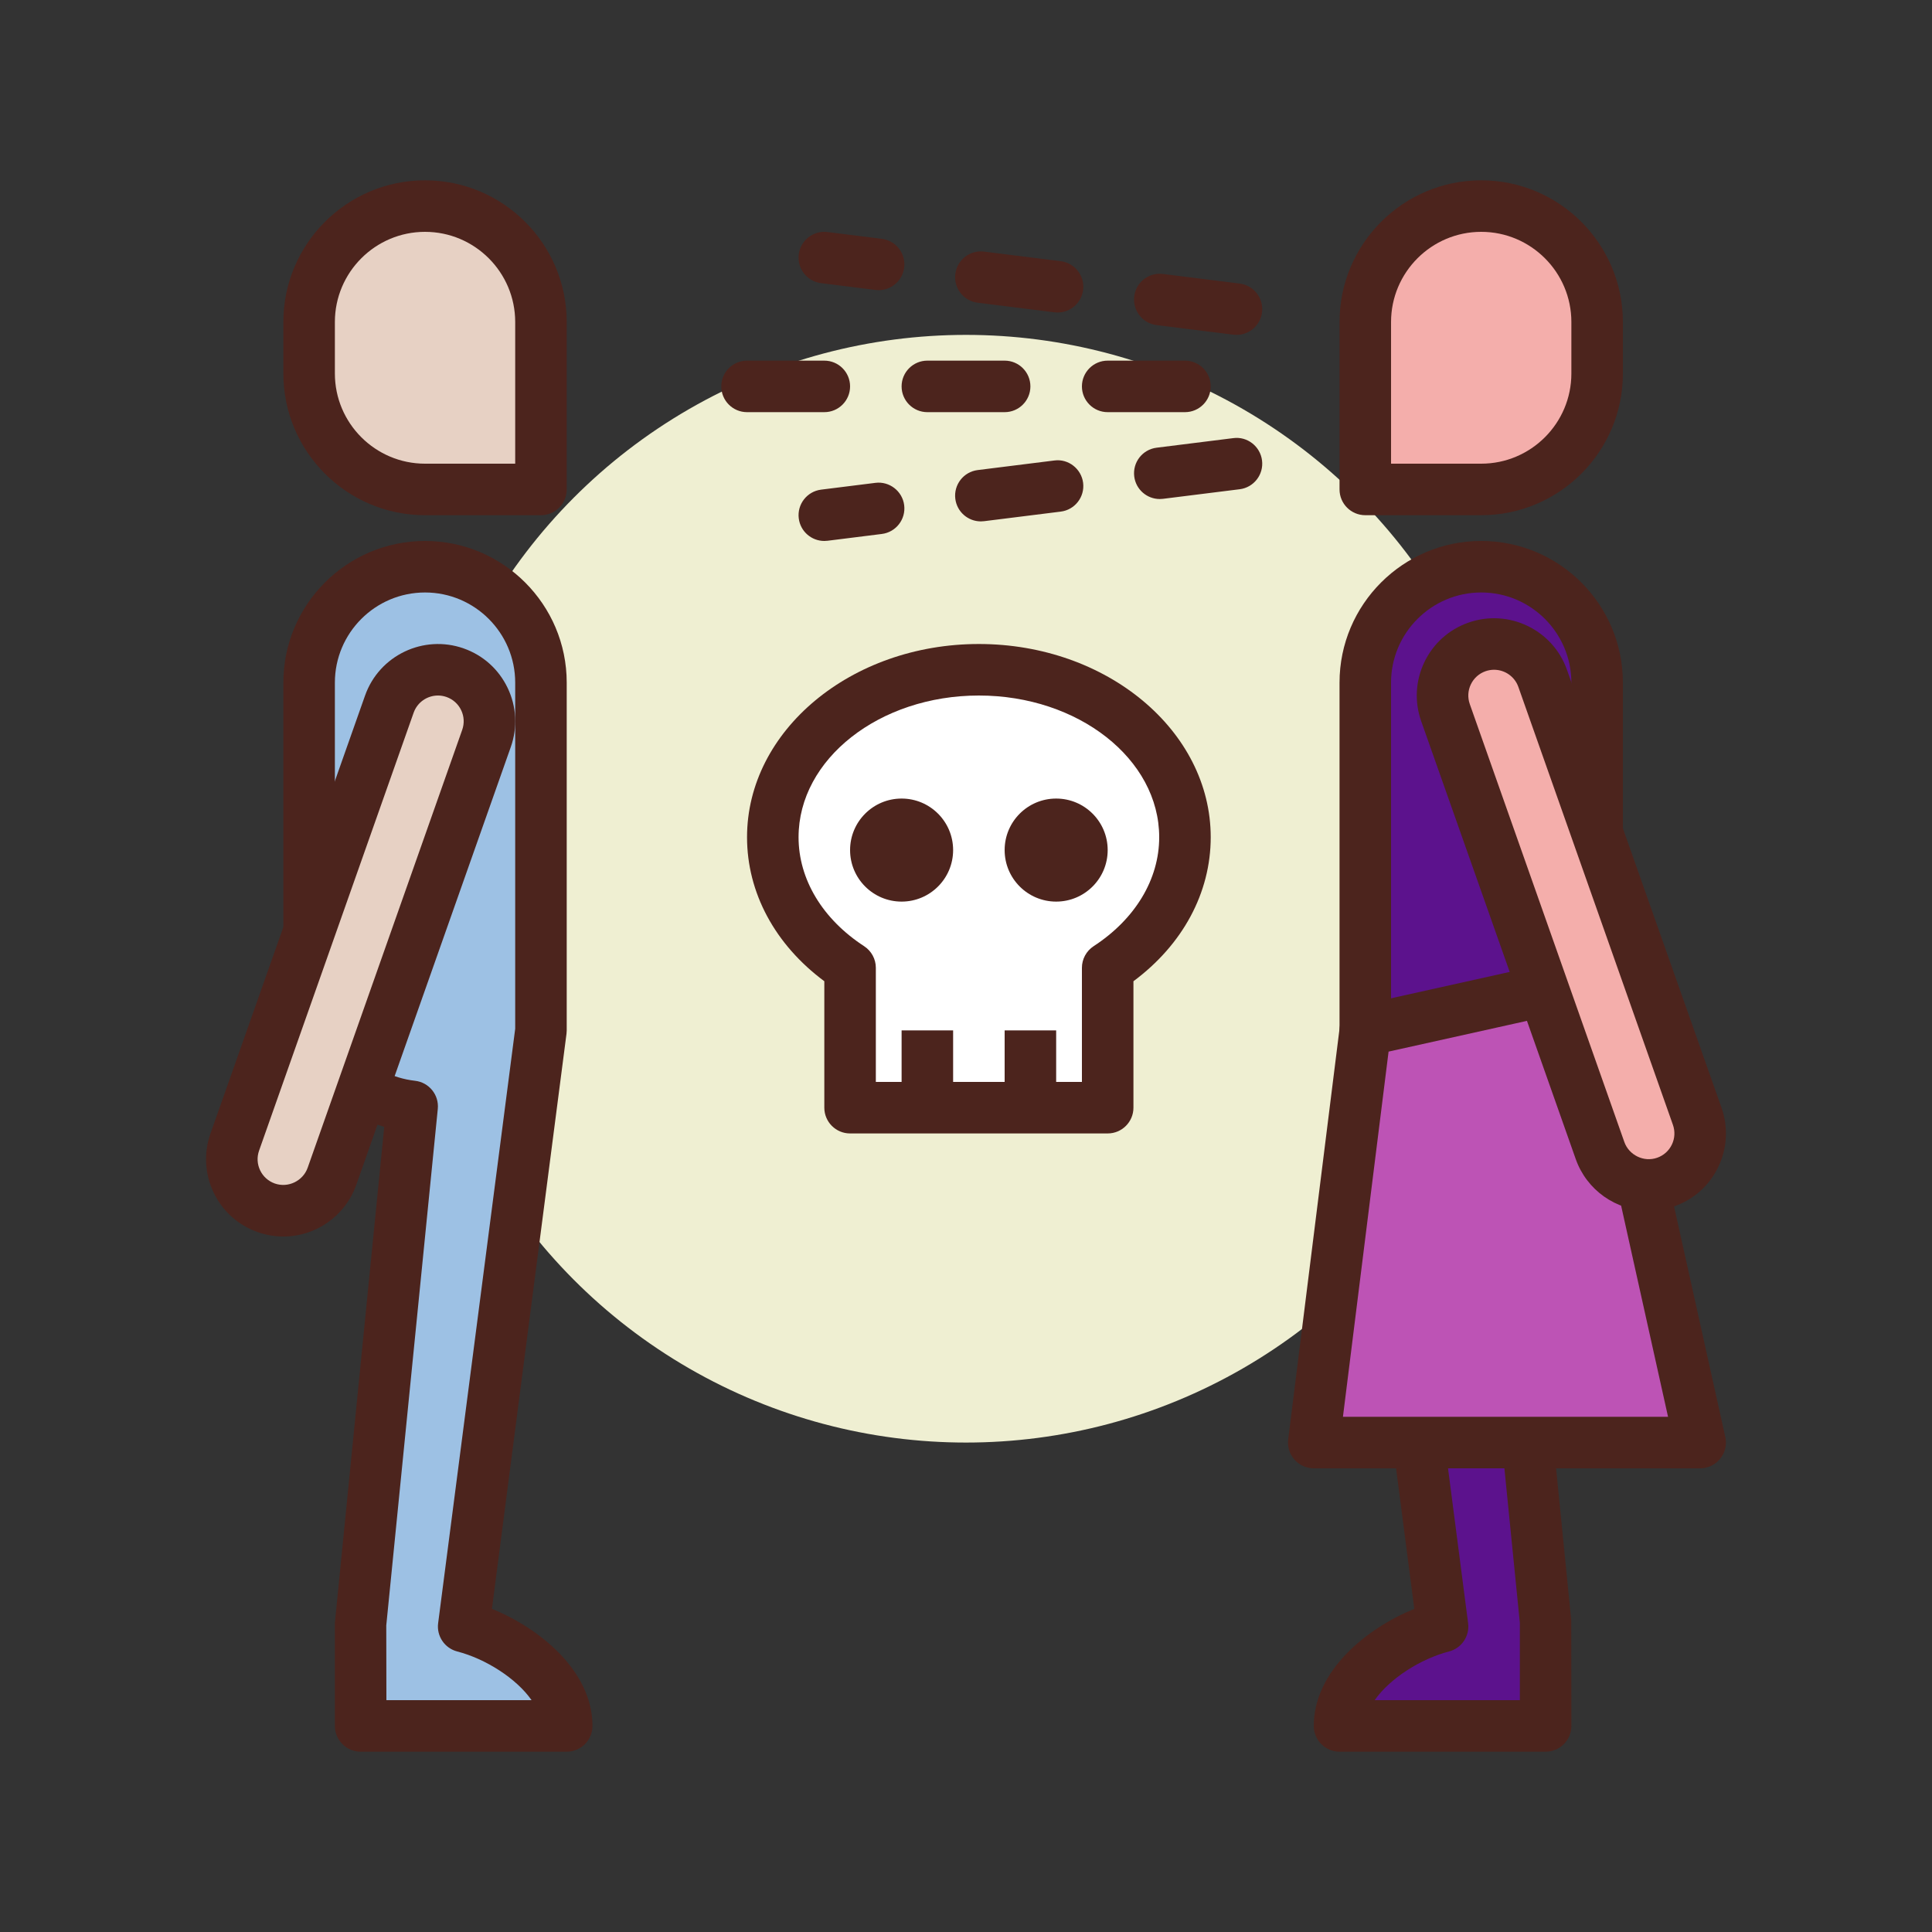 <svg id="spread" enable-background="new 0 0 300 300" height="512" viewBox="0 0 300 300" width="512" xmlns="http://www.w3.org/2000/svg"><rect x="0" y="0" width="300" height="300" fill="#333333" stroke="none"/><g><circle cx="150" cy="138" fill="#efefd2" r="86"/><g><path d="m84 76h-18c-9.941 0-18-8.059-18-18v-8c0-9.941 8.059-18 18-18 9.941 0 18 8.059 18 18z" fill="#e7d1c4"/><path d="m84 80h-18c-12.131 0-22-9.869-22-22v-8c0-12.131 9.869-22 22-22s22 9.869 22 22v26c0 2.209-1.791 4-4 4zm-18-44c-7.719 0-14 6.281-14 14v8c0 7.719 6.281 14 14 14h14v-22c0-7.719-6.281-14-14-14z" fill="#4c241d"/></g><g><path d="m84 130.039v-24.039c0-9.941-8.059-18-18-18s-18 8.059-18 18v48c0 9.256 7.013 16.792 16 17.798l-8 80.202v4 12h32c0-7.447-9.111-13.65-16-15.434l12-92.566z" fill="#9dc1e4"/><path d="m88 272h-32c-2.209 0-4-1.791-4-4v-16l7.664-77.018c-9.156-2.734-15.664-11.16-15.664-20.982v-48c0-12.131 9.869-22 22-22s22 9.869 22 22v54c0 .172-.012.344-.033.514l-11.578 89.311c7.338 2.97 15.611 9.611 15.611 18.175 0 2.209-1.791 4-4 4zm-28-8h22.541c-2.342-3.367-7.131-6.42-11.543-7.561-1.953-.506-3.225-2.387-2.965-4.387l11.967-92.31v-53.742c0-7.719-6.281-14-14-14s-14 6.281-14 14v48c0 7.086 5.35 13.027 12.445 13.824 2.178.244 3.752 2.193 3.535 4.371l-8 80.201zm24-104h.039z" fill="#4c241d"/></g><g><path d="m212.002 76h18c9.941 0 18-8.059 18-18v-8c0-9.941-8.059-18-18-18-9.941 0-18 8.059-18 18z" fill="#f4aeab"/><path d="m230.002 80h-18c-2.209 0-4-1.791-4-4v-26c0-12.131 9.869-22 22-22s22 9.869 22 22v8c0 12.131-9.869 22-22 22zm-14-8h14c7.719 0 14-6.281 14-14v-8c0-7.719-6.281-14-14-14s-14 6.281-14 14z" fill="#4c241d"/></g><g><path d="m212.002 130.039v-24.039c0-9.941 8.059-18 18-18s18 8.059 18 18v48c0 9.256-7.013 16.792-16 17.798l8 80.202v4 12h-32c0-7.447 9.111-13.65 16-15.434l-12-92.566z" fill="#5c128d"/><path d="m240.002 272h-32c-2.209 0-4-1.791-4-4 0-8.564 8.273-15.205 15.611-18.176l-11.578-89.311c-.021-.17-.033-.342-.033-.514v-54c0-12.131 9.869-22 22-22s22 9.869 22 22v48c0 9.82-6.508 18.248-15.662 20.982l7.643 76.621.02 16.396c-.001 2.211-1.792 4.002-4.001 4.002zm-26.541-8h22.541v-12l-7.98-79.805c-.217-2.178 1.357-4.127 3.535-4.371 7.096-.797 12.445-6.738 12.445-13.824v-48c0-7.719-6.281-14-14-14s-14 6.281-14 14v53.742l11.967 92.311c.26 2-1.012 3.881-2.965 4.387-4.412 1.14-9.201 4.193-11.543 7.56z" fill="#4c241d"/></g><g><path d="m264 224h-60l8-64 36-8z" fill="#bd53b5"/><path d="m264 228h-60c-1.146 0-2.24-.492-2.998-1.354-.76-.859-1.113-2.004-.971-3.143l8-64c.209-1.678 1.451-3.041 3.102-3.408l36-8c2.152-.479 4.291.879 4.771 3.037l16 72c.264 1.184-.025 2.424-.783 3.369-.76.948-1.908 1.499-3.121 1.499zm-55.469-8h50.482l-14.051-63.227-29.344 6.52z" fill="#4c241d"/></g><g><path d="m256 184.004c-3.297 0-6.383-2.055-7.543-5.34l-24-68c-1.473-4.168.715-8.738 4.879-10.207 4.18-1.477 8.734.715 10.207 4.879l24 68c1.473 4.168-.715 8.738-4.879 10.207-.883.312-1.781.461-2.664.461z" fill="#f4aeab"/><path d="m256 188.004c-5.076 0-9.623-3.219-11.314-8.008l-24-68c-1.068-3.023-.895-6.281.488-9.174s3.809-5.072 6.832-6.137c6.225-2.201 13.104 1.078 15.309 7.316l24 68.002c1.068 3.023.895 6.281-.488 9.174s-3.809 5.072-6.832 6.137c-1.29.457-2.636.69-3.995.69zm-24.004-84.004c-.441 0-.889.074-1.328.229-1.008.355-1.816 1.082-2.277 2.045-.461.965-.518 2.051-.162 3.059l24 68c.715 2.021 3.018 3.182 5.102 2.439 1.01-.355 1.818-1.082 2.279-2.045.461-.965.518-2.051.162-3.059l-24-68c-.581-1.641-2.127-2.668-3.776-2.668z" fill="#4c241d"/></g><g><path d="m44 188.004c3.297 0 6.383-2.055 7.543-5.34l24-68c1.473-4.168-.715-8.738-4.879-10.207-4.18-1.477-8.734.715-10.207 4.879l-24 68c-1.473 4.168.715 8.738 4.879 10.207.883.312 1.781.461 2.664.461z" fill="#e7d1c4"/><path d="m44 192.004c-1.359 0-2.705-.232-3.998-.689-3.02-1.064-5.445-3.244-6.828-6.137s-1.557-6.15-.488-9.174l24-68c2.205-6.24 9.078-9.516 15.311-7.318 3.021 1.064 5.447 3.244 6.83 6.137s1.557 6.15.488 9.174l-24 68c-1.692 4.788-6.239 8.007-11.315 8.007zm24.004-84.004c-1.648 0-3.195 1.029-3.775 2.67l-24 67.998c-.355 1.008-.299 2.094.162 3.059.461.963 1.27 1.689 2.275 2.045 2.102.74 4.391-.418 5.105-2.439l24-68c.355-1.008.299-2.094-.162-3.059-.461-.963-1.27-1.689-2.275-2.045-.439-.155-.889-.229-1.33-.229z" fill="#4c241d"/></g><path d="m184 64h-12c-2.209 0-4-1.791-4-4s1.791-4 4-4h12c2.209 0 4 1.791 4 4s-1.791 4-4 4zm-28 0h-12c-2.209 0-4-1.791-4-4s1.791-4 4-4h12c2.209 0 4 1.791 4 4s-1.791 4-4 4zm-28 0h-12c-2.209 0-4-1.791-4-4s1.791-4 4-4h12c2.209 0 4 1.791 4 4s-1.791 4-4 4z" fill="#4c241d"/><path d="m127.994 84c-1.986 0-3.711-1.48-3.963-3.504-.275-2.191 1.279-4.191 3.473-4.465l8.432-1.055c2.166-.275 4.191 1.279 4.465 3.473.275 2.191-1.279 4.191-3.473 4.465l-8.432 1.055c-.168.021-.336.031-.502.031zm24.309-3.039c-1.986 0-3.711-1.48-3.963-3.504-.273-2.191 1.281-4.191 3.473-4.465l11.908-1.488c2.16-.297 4.191 1.279 4.465 3.473.273 2.191-1.281 4.191-3.473 4.465l-11.908 1.488c-.168.021-.336.031-.502.031zm27.783-3.473c-1.986 0-3.711-1.48-3.963-3.504-.273-2.191 1.281-4.191 3.473-4.465l11.908-1.488c2.18-.295 4.191 1.279 4.465 3.473.273 2.191-1.281 4.191-3.473 4.465l-11.908 1.488c-.168.022-.336.031-.502.031z" fill="#4c241d"/><path d="m192.006 52c-.166 0-.334-.01-.502-.031l-11.908-1.488c-2.191-.273-3.746-2.273-3.473-4.465.271-2.193 2.266-3.752 4.465-3.473l11.908 1.488c2.191.273 3.746 2.273 3.473 4.465-.252 2.024-1.977 3.504-3.963 3.504zm-27.783-3.473c-.166 0-.334-.01-.502-.031l-11.908-1.488c-2.191-.273-3.746-2.273-3.473-4.465.273-2.193 2.271-3.748 4.465-3.473l11.908 1.488c2.191.273 3.746 2.273 3.473 4.465-.252 2.024-1.977 3.504-3.963 3.504zm-27.785-3.472c-.166 0-.334-.01-.502-.031l-8.432-1.055c-2.193-.273-3.748-2.273-3.473-4.465.273-2.193 2.271-3.748 4.465-3.473l8.432 1.055c2.193.273 3.748 2.273 3.473 4.465-.253 2.023-1.977 3.504-3.963 3.504z" fill="#4c241d"/><g><path d="m184 130c0-14.359-14.327-26-32-26s-32 11.641-32 26c0 8.207 4.691 15.513 12 20.278v21.722h40v-21.722c7.309-4.765 12-12.071 12-20.278z" fill="#fff"/><path d="m172 176h-40c-2.209 0-4-1.791-4-4v-19.635c-7.654-5.688-12-13.734-12-22.365 0-16.543 16.15-30 36-30s36 13.457 36 30c0 8.631-4.346 16.678-12 22.365v19.635c0 2.209-1.791 4-4 4zm-36-8h32v-17.721c0-1.352.684-2.611 1.814-3.352 6.473-4.218 10.186-10.39 10.186-16.927 0-12.131-12.561-22-28-22s-28 9.869-28 22c0 6.537 3.713 12.709 10.186 16.928 1.131.74 1.814 2 1.814 3.352z" fill="#4c241d"/></g><g fill="#4c241d"><path d="m140 160h8v12h-8z"/><path d="m156 160h8v12h-8z"/><circle cx="164" cy="132" r="8"/><circle cx="140" cy="132" r="8"/></g></g></svg>